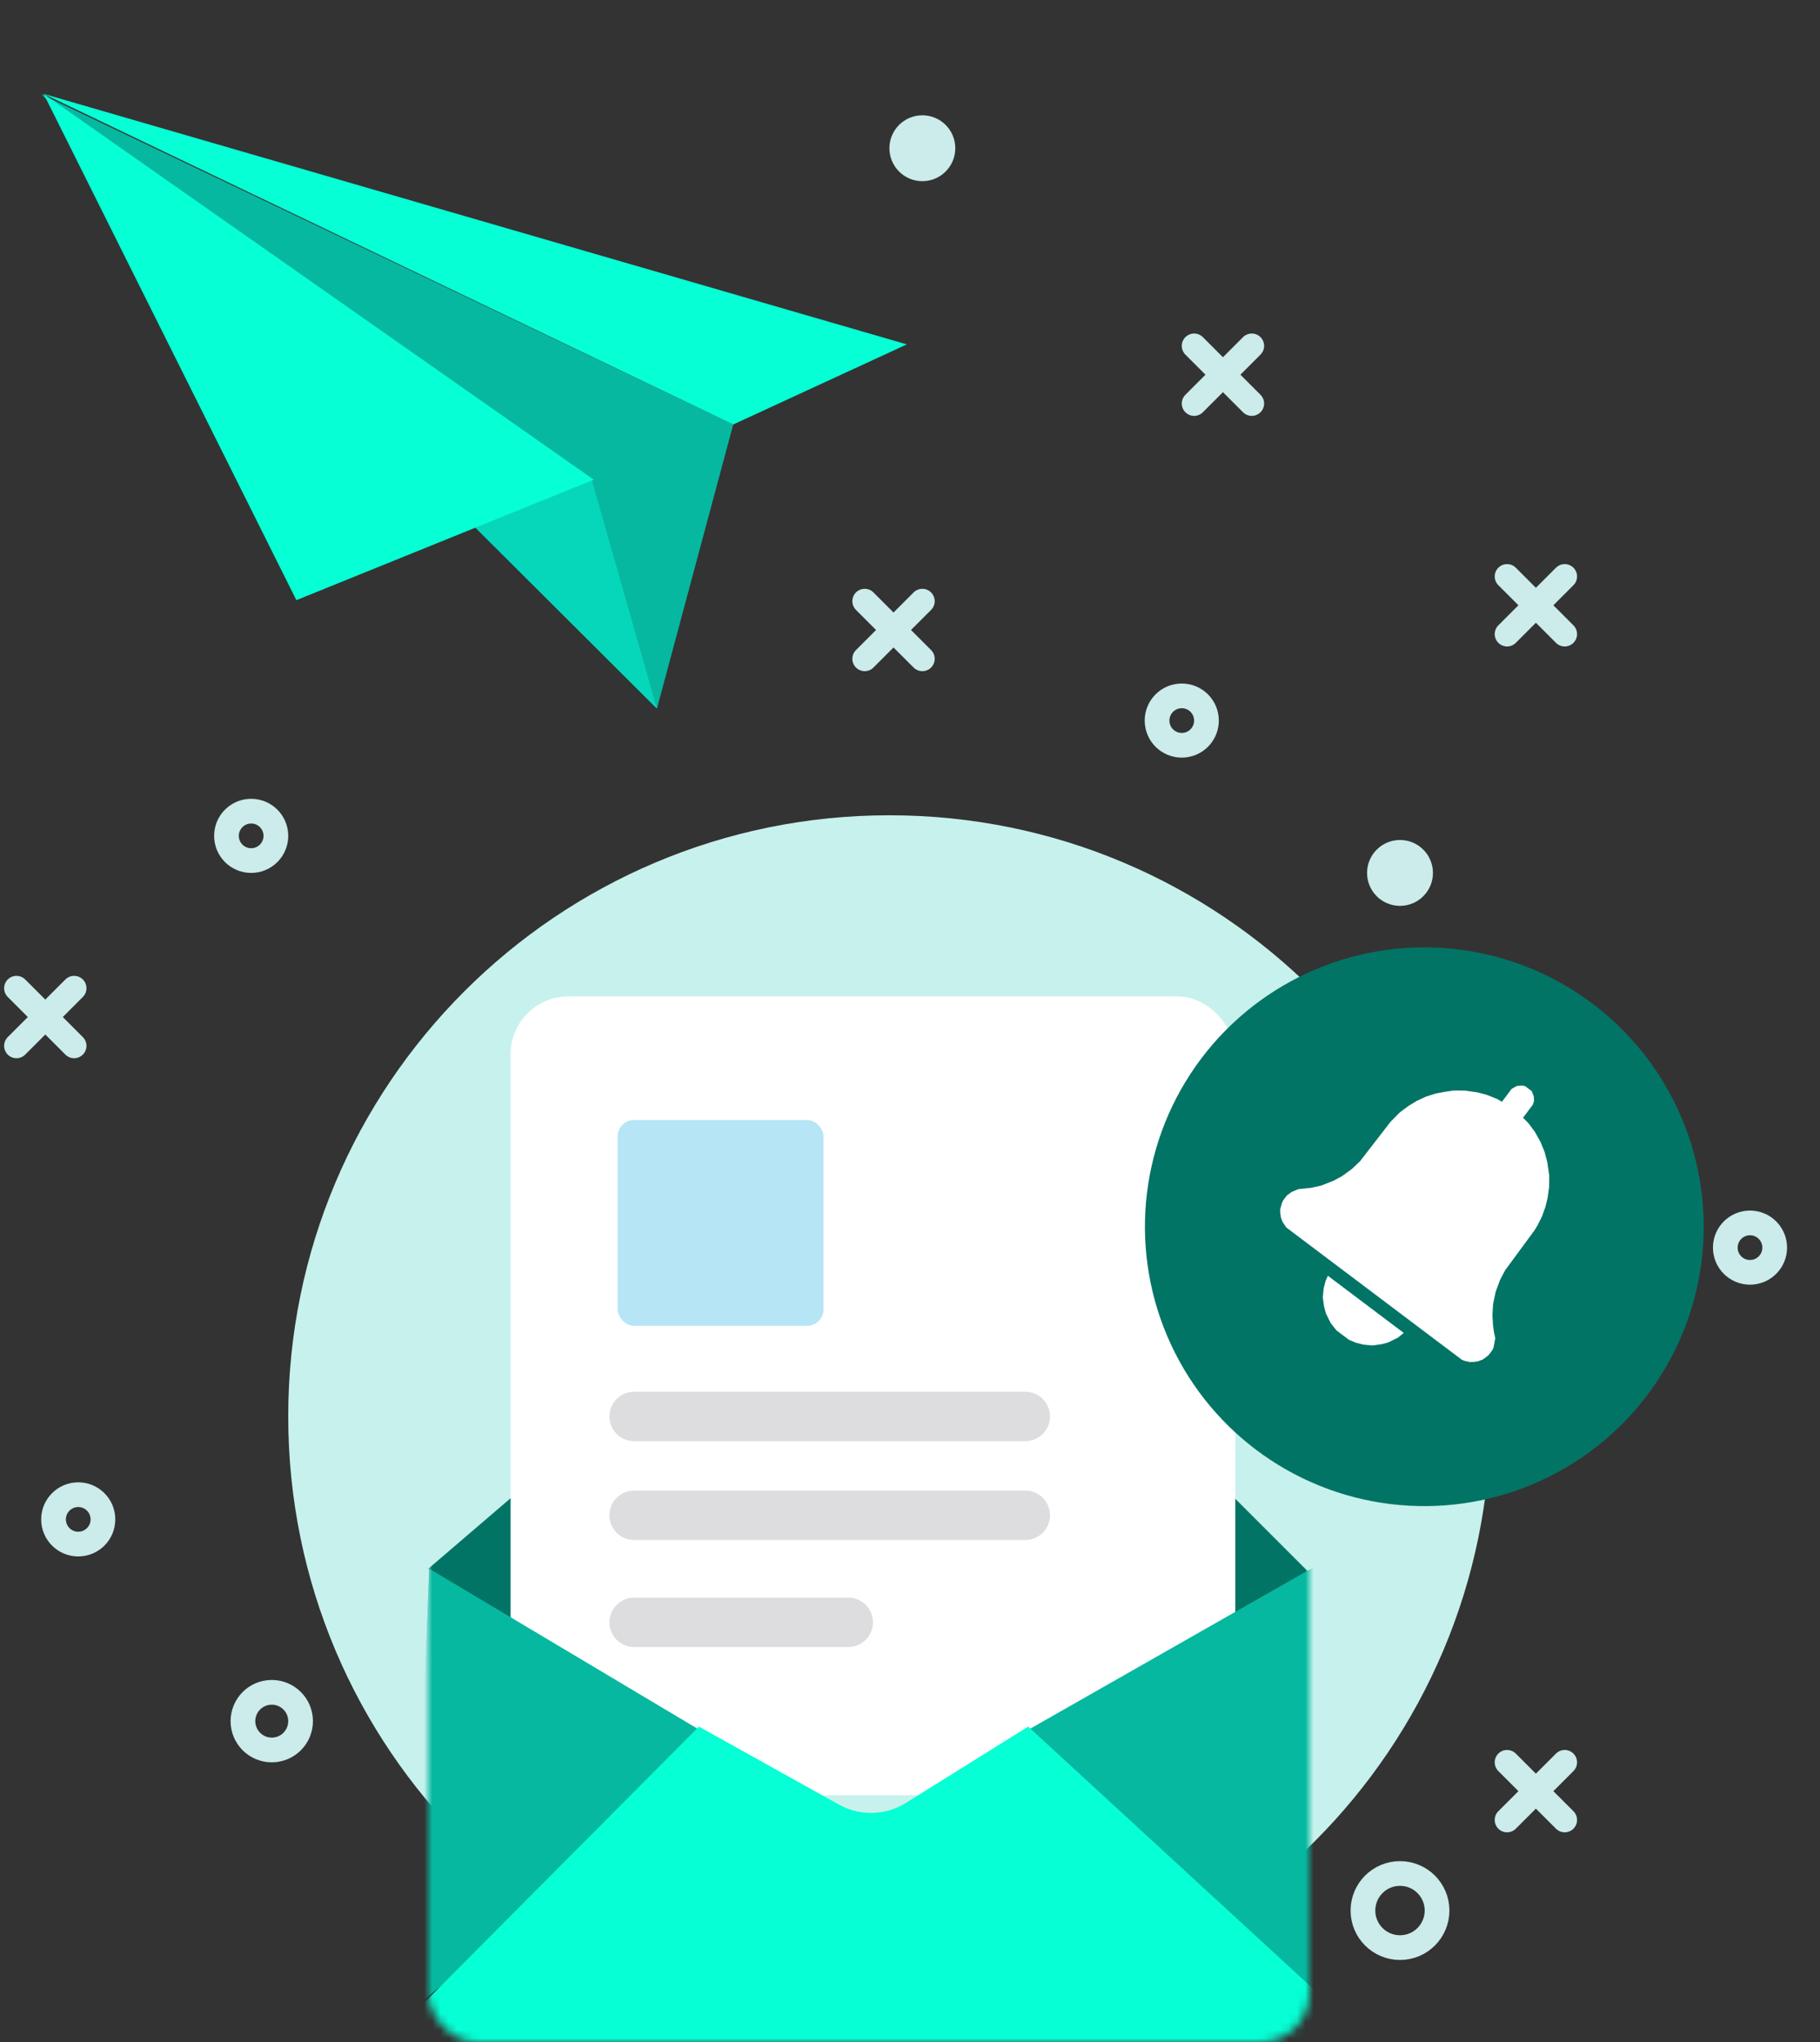 <svg width="221" height="248" viewBox="0 0 221 248" fill="none" xmlns="http://www.w3.org/2000/svg">
<rect x="0" y="0" width="221" height="248" fill="#333333" stroke="none"/>
<path d="M145 42L152 49" stroke="#CCEBEB" stroke-width="3" stroke-linecap="round"/>
<path d="M145 49L152 42" stroke="#CCEBEB" stroke-width="3" stroke-linecap="round"/>
<path d="M105 73L112 80" stroke="#CCEBEB" stroke-width="3" stroke-linecap="round"/>
<path d="M105 80L112 73" stroke="#CCEBEB" stroke-width="3" stroke-linecap="round"/>
<path d="M2 120L9 127" stroke="#CCEBEB" stroke-width="3" stroke-linecap="round"/>
<path d="M2 127L9 120" stroke="#CCEBEB" stroke-width="3" stroke-linecap="round"/>
<path d="M183 70L190 77" stroke="#CCEBEB" stroke-width="3" stroke-linecap="round"/>
<path d="M183 77L190 70" stroke="#CCEBEB" stroke-width="3" stroke-linecap="round"/>
<path d="M183 214L190 221" stroke="#CCEBEB" stroke-width="3" stroke-linecap="round"/>
<path d="M183 221L190 214" stroke="#CCEBEB" stroke-width="3" stroke-linecap="round"/>
<path d="M108 245C148.317 245 181 212.317 181 172C181 131.683 148.317 99 108 99C67.683 99 35 131.683 35 172C35 212.317 67.683 245 108 245Z" fill="#C7F1ED"/>
<path d="M79.771 86.045L89.034 51.546L5 11.434L79.771 86.045Z" fill="#06B8A0"/>
<path d="M79.771 86.045L71.774 57.972L57.107 63.465L79.771 86.045Z" fill="#06D6BA"/>
<path d="M110.115 41.819L5.296 11.4L35.99 72.878L72.106 58.253L5.296 11.4L89.034 51.546L110.115 41.819Z" fill="#06FFD5"/>
<mask id="mask0_1_127" style="mask-type:alpha" maskUnits="userSpaceOnUse" x="52" y="117" width="107" height="131">
<rect x="52" y="117" width="107" height="131" rx="6" fill="#D9D9D9"/>
</mask>
<g mask="url(#mask0_1_127)">
<path d="M62.5 181.5L52 190.5L63 198.5L62.5 181.5Z" fill="#027465"/>
<path d="M149.5 181.5L159 191L150 199L149.5 181.5Z" fill="#027465"/>
<rect x="62" y="121" width="88" height="97" rx="7" fill="white"/>
<path d="M121.49 211.989L166.454 186.374V247.421L121.49 211.989Z" fill="#06B8A0"/>
<path d="M121.49 211.989L166.454 186.374V247.421L121.49 211.989Z" fill="#06B8A0"/>
<path d="M88.067 211.946L52.12 190.509L49.956 244.156L88.067 211.946Z" fill="#06B8A0"/>
<path d="M88.067 211.946L52.12 190.509L49.956 244.156L88.067 211.946Z" fill="#06B8A0"/>
<path d="M84.868 209.661L45.027 249.706H168.378L124.85 209.661L109.999 218.931C107.528 220.473 104.413 220.551 101.869 219.133L84.868 209.661Z" fill="#06FFD5"/>
<rect x="75" y="136" width="25" height="25" rx="2" fill="#B6E5F5"/>
<path d="M77 172H124.5" stroke="#DDDDDF" stroke-width="6" stroke-linecap="round"/>
<path d="M77 184H124.5" stroke="#DDDDDF" stroke-width="6" stroke-linecap="round"/>
<path d="M77 197H103" stroke="#DDDDDF" stroke-width="6" stroke-linecap="round"/>
</g>
<circle cx="172.953" cy="148.964" r="33.925" transform="rotate(37 172.953 148.964)" fill="#027465"/>
<path d="M185.183 131.885L185.999 132.499L186.246 133.142L186.274 133.711L186.127 134.149L184.941 135.722L185.611 136.41L186.382 137.448L187.08 138.705L187.559 139.888L187.892 141.144L188.121 142.779L188.104 144.136L187.926 145.464L187.66 146.543L187.249 147.695L186.721 148.759L186.34 149.386L182.754 154.267L182.138 155.448L181.609 156.877L181.299 158.38L181.224 159.693L181.294 160.934L181.409 161.751L181.567 162.511L181.361 163.634L181.199 163.969L180.76 164.552L180.102 165.061L179.459 165.308L178.948 165.38L178.481 165.393L177.781 165.231L177.504 165.114L156.174 149.04L155.709 148.324L155.535 147.828L155.463 147.317L155.449 146.85L155.655 146.091L155.817 145.756L156.256 145.173L156.87 144.722L157.659 144.403L159.25 144.231L160.462 143.957L161.893 143.391L162.96 142.824L164.188 141.922L165.153 141.005L168.857 136.211L169.998 135.061L171.036 134.29L172.044 133.679L173.169 133.156L174.367 132.779L175.535 132.563L176.557 132.42L177.914 132.437L179.402 132.645L180.54 132.954L181.809 133.453L182.377 133.79L183.563 132.217L184.191 131.868L184.863 131.825L185.183 131.885Z" fill="white"/>
<path d="M161.246 154.921L170.454 161.859L169.752 162.427L168.583 163.008L167.78 163.225L166.656 163.383L165.547 163.278L164.628 163.043L163.797 162.691L162.282 161.549L161.583 160.657L161.002 159.488L160.785 158.685L160.627 157.561L160.731 156.452L160.967 155.533L161.246 154.921Z" fill="white"/>
<circle cx="143.5" cy="87.5" r="3" stroke="#CCEBEB" stroke-width="3"/>
<circle cx="170" cy="106" r="4" fill="#CCEBEB"/>
<circle cx="112" cy="18" r="4" fill="#CCEBEB"/>
<circle cx="30.5" cy="101.5" r="3" stroke="#CCEBEB" stroke-width="3"/>
<circle cx="9.5" cy="184.5" r="3" stroke="#CCEBEB" stroke-width="3"/>
<circle cx="33" cy="209" r="3.5" stroke="#CCEBEB" stroke-width="3"/>
<circle cx="212.5" cy="151.5" r="3" stroke="#CCEBEB" stroke-width="3"/>
<circle cx="170" cy="232" r="4.5" stroke="#CCEBEB" stroke-width="3"/>
</svg>

